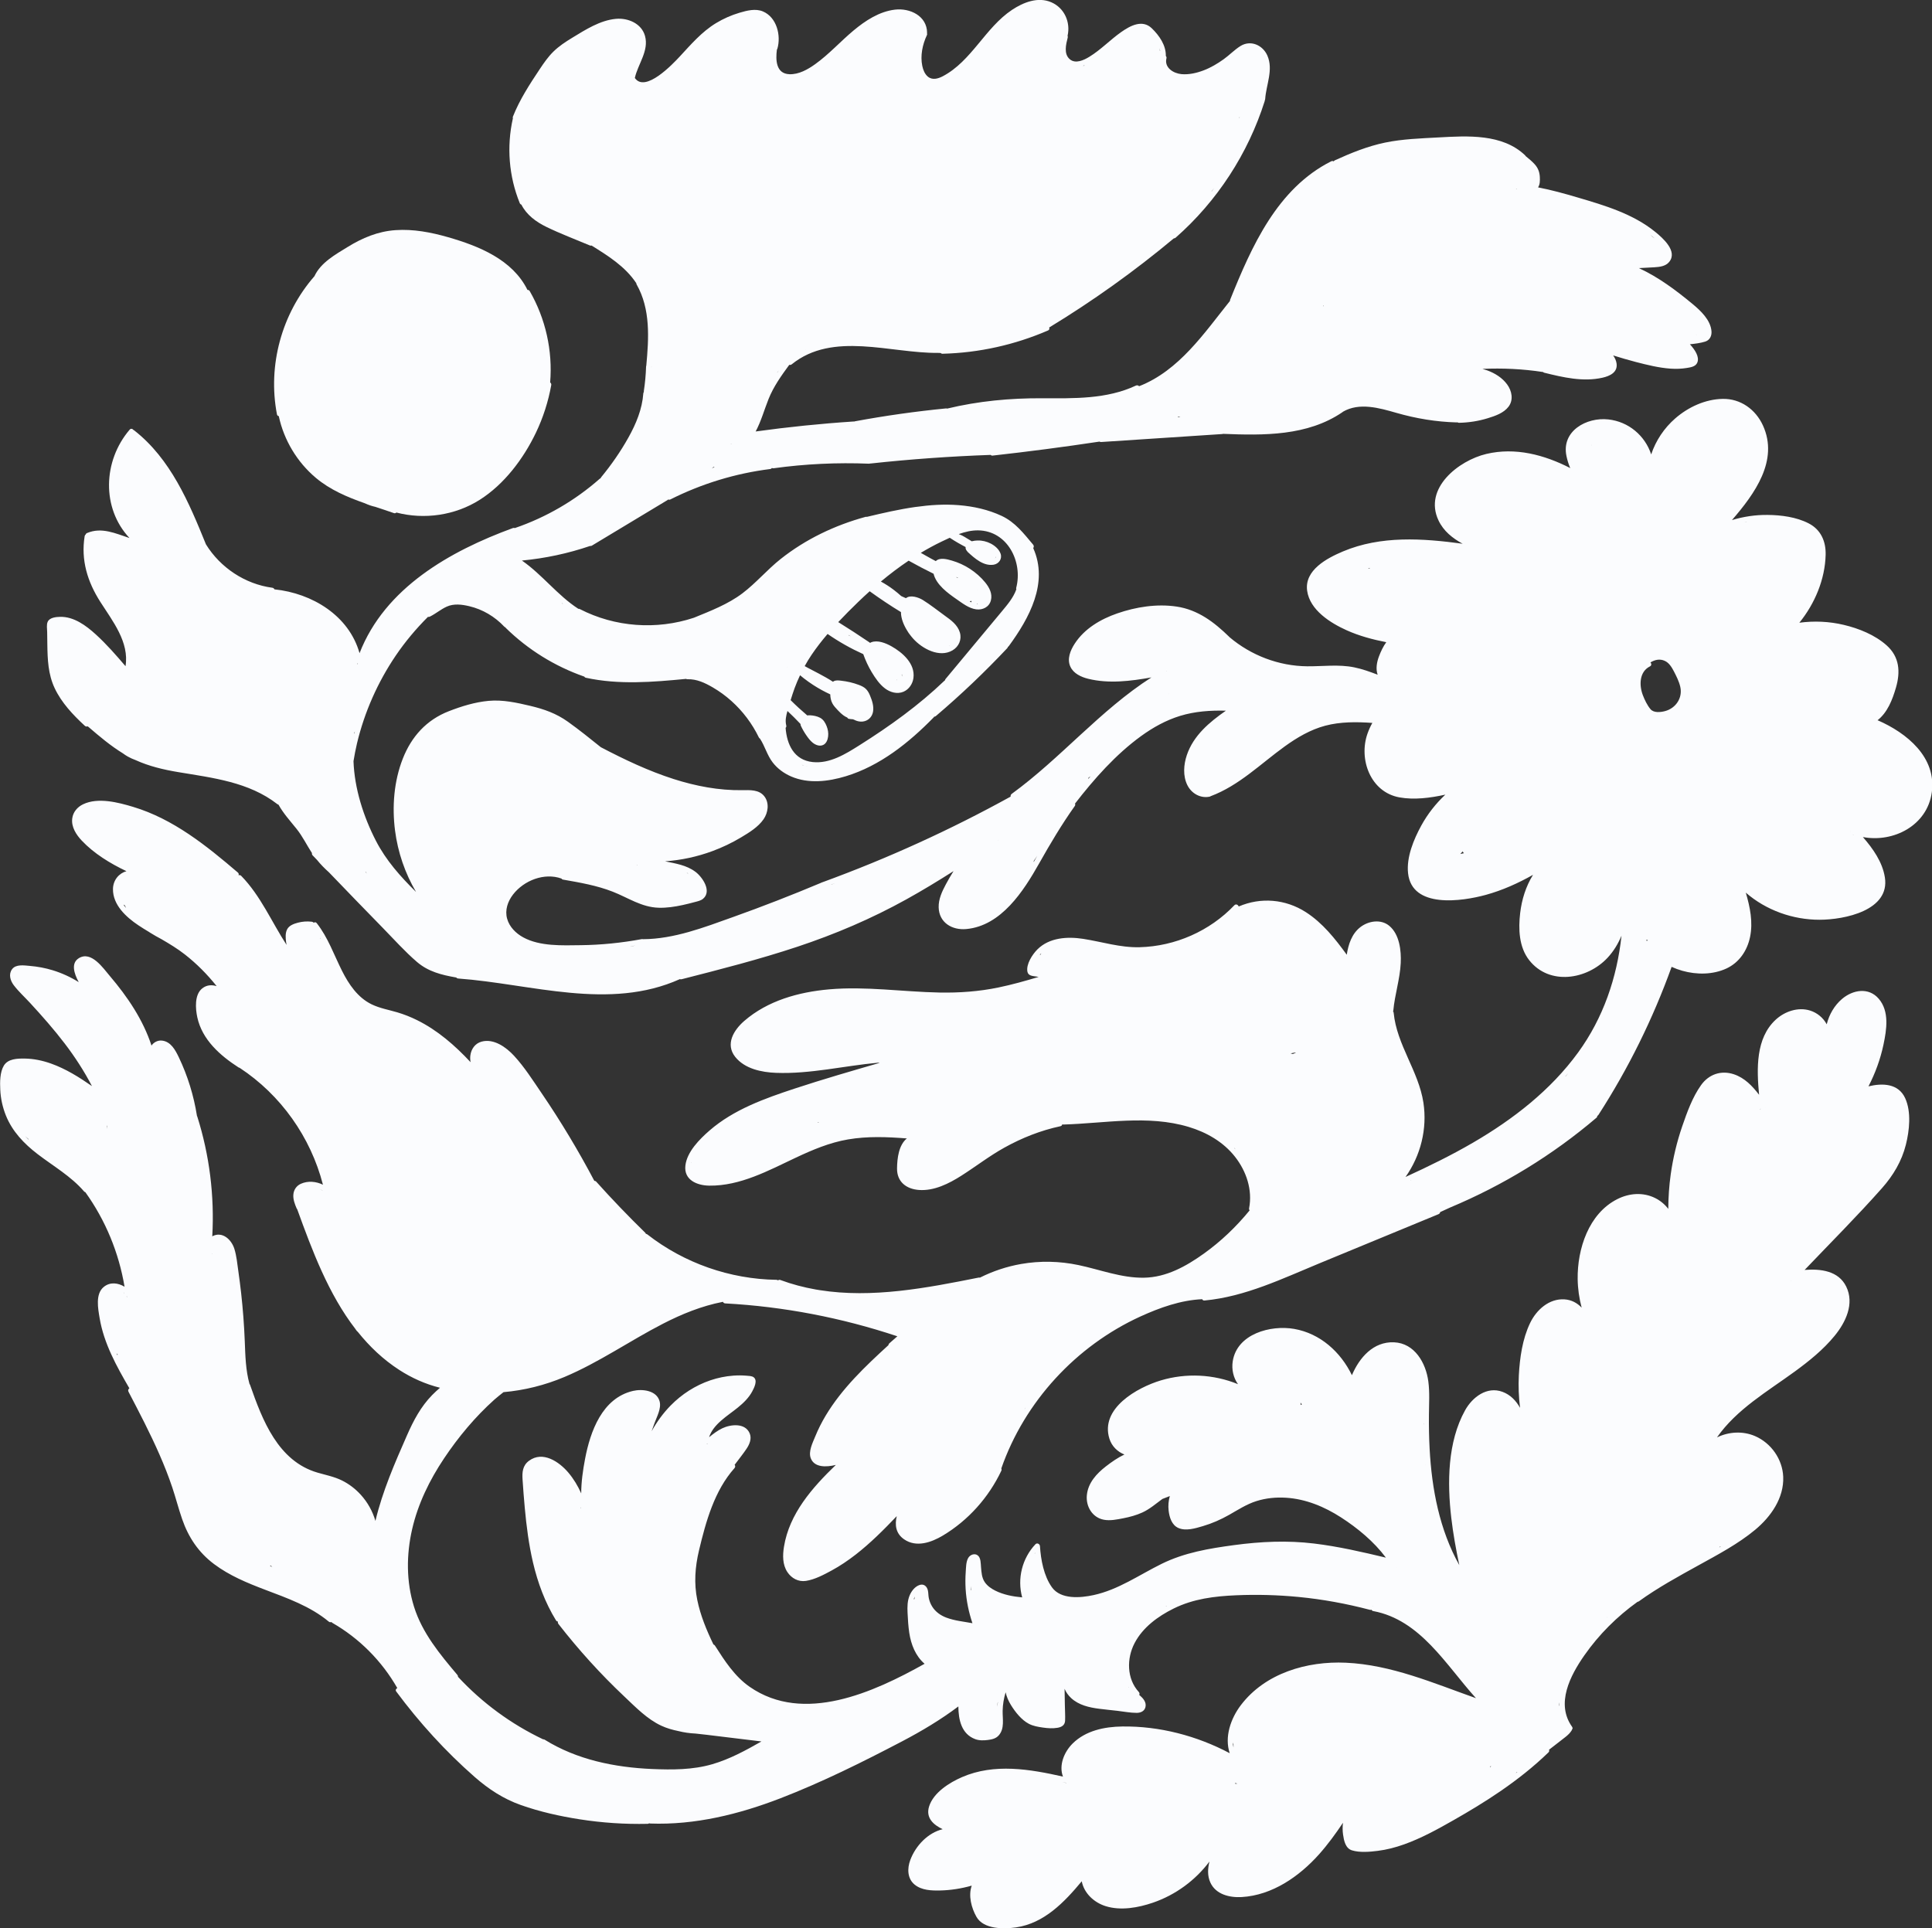 <?xml version="1.0" encoding="UTF-8"?><svg id="uuid-77e86dbc-00a0-458d-8280-bd7c0263e5ec" xmlns="http://www.w3.org/2000/svg" viewBox="0 0 815.78 814.26"><rect x="0" y="0" width="815.78" height="814.26" fill="#333333" stroke="none"/><g id="uuid-abe8a81d-cbf4-475e-b9d5-4c1cedf122a3"><path d="M116.93,174.94c.1.5.43.74.81.79,0,.04,0,.08,0,.12,2.18,10.04,7.71,19.26,15.57,25.89,6.01,5.07,13.25,8.15,20.66,10.75.81.36,1.63.7,2.47.98.67.22,1.35.4,2.04.56,2.63.88,5.26,1.73,7.84,2.64.45.16.8.02,1.04-.24,11.84,3.09,24.8,1.21,35.17-5.35,10.4-6.58,18.5-17.38,23.76-28.36,3.05-6.38,5.22-13.13,6.47-20.09.09-.5-.13-.89-.46-1.14,1.11-13.4-1.92-26.9-8.62-38.55-.23-.41-.6-.54-.96-.52-6.33-12.82-20.55-18.53-33.52-22.26-7.17-2.06-14.7-3.5-22.18-2.98-7.44.51-14,3.27-20.29,7.15-5.17,3.18-11.32,6.59-13.96,12.3-13.82,15.8-19.8,37.67-15.83,58.32Z" fill="#fbfcfe"/><path d="M792.7,304.22c4.29-3.33,6.36-8.72,7.85-13.83,1.96-6.71,1.51-13.02-3.94-17.88-4.96-4.42-11.73-7.14-18.12-8.65-6.15-1.46-12.48-1.73-18.72-.9,6.54-8.06,10.84-18.3,11.1-28.69.14-5.65-1.99-10.59-7.16-13.26-5.21-2.69-11.62-3.52-17.41-3.57-5.1-.05-10.13.71-14.98,2.17,9.6-11.09,19.82-25.17,13.08-39.94-3.1-6.78-9.45-11.38-17.02-11.23-7.36.14-14.51,3.46-20,8.23-4.67,4.06-8.22,9.36-10.17,15.21-2.61-7.9-9.5-13.82-18.1-14.77-9.25-1.02-19.88,4.92-17.68,15.44.34,1.65.86,3.43,1.6,5.11-10.94-5.61-23.18-8.88-35.44-5.97-11.69,2.78-26.6,14.48-20.19,28.06,2.14,4.53,5.94,7.54,10.2,9.86-16.94-2.3-34.49-3.51-50.55,3.25-6.7,2.83-16.33,7.87-15.11,16.6,1.14,8.17,9.84,13.62,16.7,16.7,5.35,2.4,10.99,3.9,16.71,5.02-1.31,1.8-2.28,3.89-3.05,5.91-.95,2.47-1.47,5.35-.59,7.82-3.25-1.24-6.51-2.42-9.91-3.11-6.56-1.34-13.19-.38-19.81-.44-12.03-.11-23.74-4.59-32.89-12.35-.03-.03-.03-.07-.07-.1-6.36-6.2-13.19-11.42-22.2-12.77-8.34-1.25-17.17.14-25.09,2.89-7.04,2.44-13.86,6.44-17.98,12.83-1.81,2.8-3.3,6.42-1.79,9.67,1.35,2.92,4.58,4.38,7.54,5.11,8.71,2.14,17.86.99,26.67-.58-21.63,13.86-38.24,34.09-58.98,49.17-.42.3-.53.75-.46,1.16-25.39,14.01-51.83,26.05-79.06,36.01,0,0-.02,0-.03,0-.04.02-.08.03-.12.05-.28.1-.55.21-.83.31-.07.02-.11.07-.17.1-12.21,5.13-24.55,9.94-37.02,14.39-12.23,4.37-24.83,9.27-37.98,9.35,0,0-.01,0-.02,0-.16-.04-.34-.06-.53-.03-8.5,1.58-17.11,2.46-25.75,2.56-7.8.1-17.26.55-24.31-3.31-3.09-1.69-5.84-4.42-6.79-7.89-1-3.62.27-7.29,2.5-10.19,4.6-5.96,13.19-9.33,20.44-6.75.12.22.34.39.68.45,7.09,1.24,14.27,2.47,21,5.11,6.5,2.55,12.12,6.54,19.33,6.77,3.41.11,6.82-.41,10.14-1.13,1.77-.38,3.52-.83,5.27-1.3,1.16-.31,2.46-.57,3.4-1.37,3.82-3.23-.35-9.23-3.25-11.38-3.79-2.83-8.34-3.49-12.81-4.42,6.82-.49,13.55-1.93,19.98-4.31,4.19-1.55,8.24-3.48,12.07-5.77,3.42-2.05,7.23-4.35,9.54-7.69,1.9-2.75,2.51-6.75.4-9.58-2.24-3.02-6.17-2.73-9.51-2.69-9.8.13-19.49-1.72-28.8-4.69-10.7-3.42-20.87-8.26-30.81-13.46-4.55-3.67-9.13-7.34-13.89-10.75-4.9-3.5-10.04-5.32-15.86-6.7-5.79-1.37-11.65-2.67-17.64-2.12-5.76.53-11.42,2.28-16.79,4.37-9.43,3.67-15.77,10.7-19.44,20.05-3.74,9.53-4.57,20.25-3.27,30.35,1.18,9.16,4.21,18,8.87,25.93-6.55-6.47-12.67-13.31-16.94-21.6-5.26-10.22-9.06-22.06-9.47-33.63.41-2.51.88-5.01,1.47-7.49,3.16-13.24,8.75-25.85,16.38-37.11,3.99-5.88,8.57-11.33,13.59-16.34.23.06.49.05.76-.08,2.5-1.22,4.63-3.09,7.17-4.24,3-1.36,6.41-.92,9.52-.18,5.68,1.35,10.79,4.39,14.78,8.64.15.16.31.24.47.29.05.09.09.18.18.26,9.35,9.16,20.62,16.15,32.98,20.49.05.02.09,0,.14.02.12.24.35.44.7.52,13.95,3.03,28.21,1.83,42.29.47.16.09.34.16.58.15,3.91-.14,7.46,1.56,10.76,3.49,2.79,1.63,5.41,3.54,7.81,5.7,4.84,4.34,8.76,9.57,11.6,15.42.11.23.27.36.45.45,0,0,0,.02.01.03,2.09,3.19,3.01,7,5.36,10.04,2.03,2.64,4.78,4.62,7.82,5.94,7.31,3.16,15.65,2.14,23.06-.11,14.51-4.41,26.67-14.18,37.12-24.87.09-.09.13-.19.18-.28.24,0,.49-.07.71-.26,10.58-8.99,20.65-18.57,30.16-28.68.16-.17.23-.35.27-.54.14-.08.28-.19.39-.34,8.61-11.75,16.86-26.74,10.3-41.37.28-.4.37-.96-.03-1.44-3.99-4.74-7.59-9.5-13.34-12.18-5.67-2.64-11.86-4.01-18.08-4.51-6.09-.49-12.15-.09-18.17.76-.02,0-.05,0-.07,0-6.91.98-13.77,2.56-20.54,4.18-.17-.04-.35-.05-.55,0-12.99,3.55-25.33,9.43-35.9,17.82-5.66,4.49-10.35,10.11-16.11,14.47-6.06,4.59-13.48,7.44-20.46,10.3,0,0-.01,0-.02.01-15.8,5.24-33.33,3.99-48.17-3.65-.22-.11-.42-.13-.62-.11-8.83-5.71-15.23-14.42-23.84-20.39,9.8-.93,19.45-2.98,28.78-6.16.23.05.48.03.75-.13,10.67-6.43,21.33-12.85,32-19.28.1-.06.15-.13.22-.21.28.12.61.14.95-.03,13.19-6.63,27.45-10.99,42.1-12.83.34-.04.6-.21.78-.44.2.09.41.15.67.12,13.34-1.85,26.83-2.48,40.28-1.94.2,0,.36-.03.51-.1.07,0,.13.03.21.02,16.85-1.83,33.75-3.03,50.69-3.63.18.21.45.33.82.29,15.08-1.68,30.13-3.65,45.13-5.91.17.11.37.19.63.18,17.08-1.12,34.15-2.25,51.23-3.37.11,0,.19-.05.28-.08,17.21.69,35.64.95,50.45-9.16.07-.05.1-.11.16-.16,6.95-4.05,15.33-1.63,22.64.47,8.32,2.39,16.78,3.79,25.44,4.02.12,0,.21-.03.31-.05.17.12.37.21.64.21,4.12-.08,8.22-.71,12.16-1.93,3.11-.96,6.72-2.17,8.77-4.88,2.17-2.87,1.41-6.66-.59-9.39-2.08-2.84-5.17-4.75-8.44-5.94-.66-.24-1.32-.44-1.99-.62,8.47-.39,16.97.02,25.38,1.29.06,0,.11,0,.17,0,.13.14.29.26.53.32,7.98,1.97,16.4,3.96,24.61,2.11,3.08-.7,6.46-2.23,5.95-5.98-.17-1.25-.71-2.39-1.45-3.43,3.17.99,6.36,1.93,9.58,2.77,4.8,1.24,9.67,2.46,14.63,2.81,2.32.16,4.65.09,6.95-.29,1.61-.27,3.68-.56,4.38-2.28,1-2.45-1.06-5.46-3.13-7.72,2.18-.23,4.42-.49,6.44-1.12,1.98-.62,2.83-2.42,2.67-4.4-.38-4.7-4.53-8.62-7.92-11.43-6.98-5.79-14.45-11.39-22.74-15.21,2.18-.1,4.37-.21,6.55-.35,2.21-.14,4.71-.4,6.22-2.22,3.76-4.53-2.68-10.14-5.84-12.71-9.43-7.66-21.34-11.18-32.8-14.55-5.52-1.63-11.06-3.17-16.7-4.26.83-1.23.82-2.84.75-4.36-.1-2.12-.77-3.86-2.2-5.43-1.13-1.24-2.44-2.33-3.76-3.39-.06-.11-.12-.23-.23-.33-9.6-9.2-24.33-8.26-36.6-7.58-7.49.41-15.13.65-22.5,2.17-7.4,1.53-14.43,4.38-21.28,7.51-.23.11-.36.26-.46.43-.3-.17-.67-.23-1.06-.03-22.82,11.5-33.59,35.94-42.65,58.41-.08.19-.09.36-.07.52-10.94,13.66-21.47,29.42-38.39,36.05-.32-.34-.82-.52-1.35-.27-12.38,5.81-26.28,5.4-39.64,5.35-13.54-.06-26.9,1.19-40.08,4.37-.14-.06-.31-.09-.5-.07-12.91,1.27-25.75,3.08-38.5,5.45-.09.02-.14.06-.21.09-.07,0-.12-.03-.2-.03-13.86.9-27.67,2.32-41.43,4.22,2.32-4.34,3.61-9.12,5.44-13.69,2.11-5.28,5.41-9.89,8.75-14.45.33.09.7.05,1.03-.21,17.42-14.07,41.66-4.63,61.79-4.83.37,0,.73.04,1.1.04.18.2.45.33.8.32,15.36-.39,30.44-3.74,44.54-9.83.6-.26.68-.79.48-1.25,18.45-11.22,36.05-23.8,52.64-37.64.25,0,.51-.07.75-.28,17.53-15.4,30.6-35.48,37.63-57.72.04-.12.03-.23.04-.33.08-.14.13-.3.15-.49.41-6.07,3.54-12.38.93-18.36-1.95-4.46-7.08-6.72-11.37-4.04-2.54,1.59-4.67,3.85-7.11,5.59-2.61,1.86-5.4,3.53-8.4,4.67-2.93,1.12-6.2,1.88-9.35,1.61-3.41-.3-7.37-2.71-6.39-6.68.1-.42-.03-.75-.26-.99.1-4.52-2.77-8.65-5.95-11.71-3.97-3.82-9.05-1.09-12.84,1.57-4.67,3.27-8.62,7.5-13.5,10.48-2.3,1.41-5.85,3.11-8.27,1.03-2.64-2.26-1.59-6.3-.86-9.17.07-.28.02-.52-.07-.73,0,0,0-.01.01-.02,1.29-5.73-1.33-11.68-6.81-14.1-5.63-2.48-11.85-.02-16.66,3.18-11.32,7.54-17.07,21.63-29.21,28.02-1.98,1.04-4.4,1.75-6.3.19-1.34-1.11-2.02-2.86-2.37-4.52-.91-4.32.08-9.06,1.93-12.99.15-.31.14-.61.05-.87,0-.06.04-.11.04-.18-.07-7.12-7.25-10.49-13.54-9.75-6.63.78-12.5,4.63-17.51,8.81-5.51,4.6-10.34,10.02-16.19,14.21-3.13,2.24-6.91,4.4-10.9,4.25-5.68-.21-5.84-6.01-5.28-10.37.09-.11.16-.24.21-.4,1.62-5.6-.27-13.25-6.09-15.73-3.14-1.34-6.8-.37-9.92.55-3.45,1.02-6.79,2.5-9.87,4.36-6.08,3.69-10.61,9.02-15.39,14.17-2.96,3.18-14.53,15.38-18.92,9.01,1.29-5.87,6.02-11.44,4.3-17.73-1.45-5.29-7.19-7.7-12.27-7.24-6.71.61-12.86,4.58-18.48,8-2.82,1.71-5.62,3.55-7.98,5.88-2.19,2.16-3.96,4.71-5.66,7.26-4.29,6.44-8.53,12.93-11.39,20.15-.11.29-.09.53,0,.74,0,.02-.02.04-.03.06-2.67,11.91-1.68,24.42,2.92,35.73.14.35.41.56.7.66,2.15,4.28,6.18,7.25,10.48,9.35,5.99,2.92,12.3,5.28,18.44,7.87.26.11.48.09.68.02,6.95,4.31,14.17,8.83,18.8,15.76.03.05.07.07.1.1,0,.18.02.37.14.57,5.93,10.45,5.16,22.69,4.09,34.25-.05.12-.09.24-.09.38-.11,3.47-.42,6.94-.95,10.37-.02.14-.02.29,0,.42-.11.16-.2.34-.22.58-.47,6.65-3.05,12.85-6.27,18.62-3.32,5.95-7.23,11.57-11.56,16.83-.1.13-.17.26-.21.39-.12.05-.24.11-.35.21-10.46,9.23-22.67,16.31-35.87,20.84-.21-.1-.46-.14-.76-.03-26.61,9.74-54.07,25.26-64.8,52.85-4.5-15.92-20.03-25.3-35.93-26.95-.16-.34-.46-.62-.91-.68-11.51-1.54-21.95-8.49-28.02-18.33-7.16-17.65-14.89-36.09-30.33-48.15-.08-.07-.17-.09-.26-.13-.37-.52-1.09-.76-1.62-.14-11.27,13.18-11.94,33.09-.07,45.76-5.91-1.94-11.77-4.73-17.94-2.1-.33.14-.5.37-.56.62-.21.13-.37.34-.43.67-1.64,10.13,1.19,19.28,6.63,27.79,5.17,8.09,12.28,17,10.62,27.14-3.97-4.65-8-9.27-12.53-13.4-4.09-3.73-9.25-7.57-15.07-7.44-1.72.04-4.44.28-5.26,2.08-.57,1.25-.24,3.01-.22,4.34.02,1.74.05,3.49.07,5.23.09,6.36.33,12.56,3.07,18.41,2.92,6.23,7.77,11.34,12.77,15.96.38.35.82.36,1.18.21.13.1.26.19.39.29,4.61,3.97,9.3,7.93,14.49,11.12.67.49,1.36.96,2.08,1.36,1.05.59,2.14,1.07,3.25,1.48,5.73,2.62,11.88,4.06,18.12,5.1,14.5,2.42,29.76,4.16,41.76,13.5.16.12.32.19.49.22,2.08,3.75,4.96,6.89,7.63,10.22,2.55,3.19,4.3,6.85,6.51,10.24-.07.32,0,.66.28.96.6.63,1.21,1.25,1.81,1.88,1.54,1.9,3.24,3.64,5.06,5.26,7.57,7.86,15.14,15.72,22.78,23.51,4.71,4.81,9.28,9.95,14.39,14.34,4.76,4.1,10.38,5.5,16.44,6.56.05,0,.09,0,.14,0,.18.24.45.42.83.45,30.91,2.27,63.76,13.69,93.63.26.2.08.42.12.68.06,16.41-4.19,32.84-8.39,48.92-13.73,15.91-5.29,31.3-11.84,45.97-19.98,6.79-3.76,13.42-7.79,19.97-11.96-1.14,1.83-2.24,3.69-3.25,5.6-1.59,2.98-3.11,6.21-3.03,9.67.15,6.48,5.64,9.75,11.66,9.2,14.8-1.36,24.2-16.08,30.77-27.72,4.68-8.31,9.52-16.46,15.05-24.24.26-.36.23-.71.08-1,8.08-10.43,17.17-20.72,27.87-28.5,5.04-3.66,10.55-6.73,16.53-8.56,6.27-1.92,12.81-2.36,19.32-2.19-6.95,4.84-13.69,10.47-16.49,18.74-1.36,4.03-1.72,8.8.22,12.7,1.74,3.5,5.49,5.67,9.38,4.87.18-.04.33-.11.45-.2,0,0,0,0,0,0,12.01-4.49,21.09-13.68,31.32-21.05,5.21-3.75,10.82-7.06,17.07-8.72,6.48-1.71,13.22-1.64,19.89-1.18-.79,1.41-1.47,2.89-2.02,4.44-3.88,10.88,1.22,24.81,13.48,27.01,6.2,1.12,13.01.24,19.37-1.16-4.05,3.79-7.5,8.19-10.17,13.07-3.19,5.83-6.3,13.3-5.58,20.09,1.61,15.12,22.9,11.89,32.83,9.17,6.99-1.92,13.63-4.91,19.94-8.47-3.02,4.87-4.75,10.38-5.43,16.13-.79,6.7-.54,14.39,3.82,19.92,8.54,10.84,24.45,8.2,33.04-.98,2.58-2.76,4.5-5.95,5.93-9.37-1.91,17.76-7.71,34.76-18.34,49.35-11.57,15.9-27.39,28.17-44.27,38-9.24,5.39-18.87,10.09-28.59,14.54,6.4-9.02,9.23-20.34,7.56-31.35-2.02-13.35-11.27-24.45-12.56-37.97-.02-.25-.13-.44-.26-.6.05-.11.1-.23.11-.37.62-6.74,2.8-13.26,3.13-20.04.26-5.24-.52-12.16-4.87-15.75-3.54-2.91-8.77-2.06-12.19.59-3.6,2.79-5.06,7.27-5.73,11.65-4.9-6.76-10.21-13.45-17.28-17.99-8.56-5.5-19-6.41-28.35-2.38-.23-.72-1.16-1.23-1.84-.52-10.36,10.89-24.98,17.33-40.01,17.71-8.24.21-15.77-2.28-23.81-3.53-6.64-1.03-14.28-.58-19.32,4.44-2.1,2.09-4.85,6.27-4.23,9.43.35,1.77,2.22,1.81,3.66,2.03.36.06.72.11,1.08.17-5.6,1.69-11.23,3.27-16.96,4.46-8.22,1.7-16.52,2.3-24.9,2.14-15.56-.3-31.11-2.72-46.67-1.34-12.82,1.14-25.87,4.75-35.77,13.33-4.45,3.86-8.1,9.81-3.81,15.19,4.02,5.04,11.11,6.5,17.22,6.73,14.44.55,28.66-2.95,43.02-4.28.26.02.52.03.78.05-12.02,3.49-24.06,6.96-35.94,10.88-12.61,4.16-25.74,8.85-35.92,17.69-4.2,3.65-9.55,9-10.21,14.83-.69,6.08,4.93,8.39,10.06,8.46,13.11.18,25.08-6.4,36.59-11.82,7.05-3.32,14.26-6.36,21.99-7.69,8.21-1.41,16.59-1.08,24.87-.42-3.42,2.79-4.08,8.31-4.14,12.63-.08,5.64,3.87,8.74,9.28,9.13,6.38.46,12.66-2.7,17.88-6.03,6.1-3.88,11.78-8.3,18.11-11.82,7.44-4.14,15.37-7.29,23.71-9.07.48-.1.72-.43.78-.79.13.05.27.08.44.08,17.57-.51,35.68-4.17,52.9.99,7.59,2.27,14.69,6.34,19.63,12.64,4.79,6.11,7.42,13.97,5.93,21.71-.07.37.03.68.21.92-5.63,6.89-12.1,13.08-19.34,18.26-7.49,5.36-15.87,10.02-25.3,10.16-9.47.15-18.48-3.42-27.63-5.34-8-1.68-16.19-1.86-24.24-.45-6.05,1.06-11.9,3.02-17.37,5.76-.16-.05-.34-.06-.54-.02-21.92,4.39-44.92,8.82-67.11,5.3-.57-.09-1.14-.18-1.7-.28-5.02-.89-10-2.19-14.91-4.01-.41-.15-.74-.05-.97.17-.17-.13-.37-.23-.65-.24-19.69-.29-39.02-7.05-54.55-19.18-.2-.15-.41-.21-.61-.23-.05-.17-.13-.33-.28-.48-7.13-6.95-14.02-14.13-20.67-21.54-.25-.28-.54-.37-.81-.35-6.74-12.76-14.17-25.15-22.3-37.08-3.63-5.33-7.2-10.96-11.58-15.72-3.3-3.59-8.54-7.42-13.74-6-2.72.74-4.36,3.09-4.73,5.79-.14.99-.08,1.95.09,2.89-6.6-7.07-13.95-13.49-22.64-17.78-2.67-1.32-5.45-2.42-8.3-3.27-3.62-1.07-7.42-1.72-10.84-3.38-5.89-2.86-9.66-8.48-12.52-14.17-3.42-6.81-5.89-14.04-10.65-20.1-.38-.49-.88-.46-1.27-.19-.21-.24-.51-.39-.86-.43-1.94-.23-3.93-.09-5.82.41-1.72.46-3.75,1.16-4.59,2.87-.79,1.59-.62,3.49-.43,5.19.05.44.15.88.22,1.32-6.35-9.76-10.92-20.71-19.15-29.15-.36-.37-.78-.39-1.14-.25.17-.36.14-.8-.27-1.15-13.26-11.33-27.27-22.64-44.25-27.74-6.29-1.89-14.81-4.11-21.11-1.09-2.41,1.15-4.24,3.29-4.58,5.99-.46,3.58,1.67,6.86,4.03,9.36,5.13,5.44,11.98,9.64,18.86,12.9-3.14.88-5.63,3.74-5.69,7.5-.11,6.74,5.58,11.91,10.71,15.34,1.47.98,2.96,1.9,4.47,2.8.17.11.33.23.5.33,1.57,1,3.2,1.89,4.84,2.77,3.37,1.96,6.71,3.98,9.82,6.41,5,3.91,9.48,8.43,13.44,13.39-2.06-.61-4.19-.55-6.08.95-3.34,2.64-2.89,8.54-2.09,12.23,2.05,9.45,9.61,16.1,17.38,21.13.16.1.32.16.47.17.01.01.02.02.03.03,17.38,11.42,30,29.25,35.17,49.35-2.9-1.41-6.36-1.73-9.33-.39-1.9.86-3.03,2.59-3.17,4.65-.13,2.02.64,3.99,1.42,5.81.05.12.14.2.23.28,0,.03,0,.05.01.08,6.32,17.43,13.19,35.79,24.58,50.53.06.09.11.18.17.27.22.35.51.66.84.95,4.92,6.13,10.64,11.62,17.52,16.06,5.28,3.41,11.07,5.99,17.16,7.5-1.14.99-2.25,2-3.31,3.08-4.77,4.87-7.87,10.73-10.59,16.91-5.18,11.78-10.39,23.69-13.37,36.24-1.19-4.08-3.29-7.86-6.18-11.04-2.23-2.46-4.94-4.54-7.91-6.02-3.27-1.62-6.83-2.31-10.32-3.32-16.7-4.84-23.32-22.16-28.51-37.03-.06-.17-.14-.31-.25-.42-1.64-5.88-1.76-11.99-2-18.08-.27-6.78-.78-13.54-1.53-20.28-.35-3.11-.75-6.22-1.19-9.31-.45-3.11-.73-6.41-1.68-9.42-1.23-3.91-5.12-7.54-9.32-5.26.96-17.11-1.17-34.27-6.34-50.61-.03-.09-.08-.15-.12-.22-1.35-8.58-3.92-16.92-7.66-24.75-1.46-3.05-3.37-6.68-7.15-7.07-1.75-.18-3.49.73-4.39,2.11-3.58-10.94-10.15-20.64-17.59-29.38-2.82-3.31-7.86-10.79-13.12-7.51-3.34,2.08-2.04,6.4-.02,10.1-3.39-2.12-7.05-3.8-10.9-4.99-3.17-.98-6.46-1.59-9.77-1.87-2.35-.19-5.82-.8-7.46,1.38-1.59,2.12-.77,4.82.68,6.75,2.03,2.68,4.61,5.02,6.89,7.49,5.11,5.54,10.1,11.2,14.67,17.19,4.32,5.66,8.19,11.64,11.48,17.95-5.43-3.78-11.07-7.31-17.32-9.53-3.57-1.27-7.34-2.06-11.15-2.1-3.01-.03-6.97.06-8.73,2.97-1.7,2.81-1.67,7.01-1.52,10.18.17,3.72.98,7.42,2.37,10.88,2.73,6.77,7.65,11.9,13.36,16.29,6.68,5.12,14.1,9.34,19.65,15.78.16.19.35.28.54.32,8.52,11.88,14.15,25.53,16.56,39.93-2.7-1.62-6.02-2.12-8.72.04-3.72,2.96-2.47,9.24-1.79,13.28,1.79,10.67,7.17,20.31,12.54,29.57-.42.3-.68.86-.37,1.45,4.56,8.73,9.13,17.48,13.08,26.51,1.99,4.54,3.82,9.16,5.4,13.86,1.49,4.44,2.64,9,4.18,13.43,2.66,7.7,6.92,14.06,13.46,18.97,6.46,4.86,14.01,7.98,21.52,10.83,9.39,3.57,19.09,6.96,26.92,13.47.37.31.79.32,1.15.18.09.13.21.26.38.36,11.42,6.56,20.89,16.11,27.42,27.53-.55.26-.9.85-.44,1.47,9.73,13.1,20.77,25.25,33.05,36.02,5.9,5.17,12.16,9.29,19.58,11.91,7.99,2.83,16.39,4.7,24.76,6.01,9.51,1.49,19.13,2.13,28.75,1.92.26,0,.46-.1.63-.23.12.05.26.09.42.1,18.94.7,37.57-3.91,55.13-10.7,17.53-6.78,34.58-15.26,51.22-23.98,8.29-4.34,16.32-9.14,23.8-14.76.04,5.62,1.31,11.66,7.13,13.81,1.73.64,3.59.57,5.39.34,1.7-.22,3.35-.59,4.53-1.93,2.55-2.88,1.58-6.92,1.65-10.4.05-2.65.51-5.27,1.26-7.8.41,1.87,1.19,3.68,2.22,5.35,1.83,2.97,4.44,6.31,7.59,7.96,1.83.96,3.92,1.3,5.95,1.59,2.06.3,4.11.44,6.17.09,1.76-.3,3.1-1.12,3.18-3.03.09-2.15-.07-4.34-.1-6.49-.04-2.31-.08-4.62-.12-6.93.62,1.47,1.57,2.79,2.74,3.88,3.26,3.03,7.66,4.01,11.95,4.55,2.51.32,5.03.57,7.55.85,2.68.3,5.5.88,8.19.87,1.62,0,3.26-.66,3.7-2.37.54-2.09-.95-3.78-2.4-5.04-.07-.06-.14-.08-.22-.13.2-.38.2-.86-.17-1.27-5.14-5.59-5.18-14.17-1.77-20.67,3.49-6.66,9.86-11.3,16.47-14.57,8.36-4.14,17.3-5.22,26.51-5.61,8.74-.37,17.51-.13,26.21.71,10.18.98,20.26,2.83,30.16,5.44.26.07.48.03.67-.05.11.27.33.49.73.57,19.97,3.73,30.67,22.74,43.39,36.79-17.91-6.34-35.73-14.11-54.97-14.98-16.4-.74-34.07,4.4-44.34,17.96-4.26,5.63-6.97,13.44-4.67,20.25-13.88-7.35-29.66-11.5-45.39-11.28-7.5.1-15.43,1.73-20.94,7.19-3.62,3.59-5.89,9.21-4.08,13.97-14.01-3.15-28.95-5.7-42.58.2-5.33,2.3-12.09,6.53-13.95,12.4-1.52,4.83,1.87,7.8,5.74,9.61-6.3,1.52-11.43,7.02-13.67,12.98-1.34,3.56-1.32,7.87,1.86,10.45,2.94,2.38,7.05,2.53,10.66,2.45,4.54-.09,9.05-.81,13.42-2.05-1.53,4.19-.13,9.46,2,13.2,3.01,5.28,11.54,5.19,16.74,4.43,11.83-1.73,20.37-10.63,27.71-19.47.96,5.04,5.17,8.97,10.09,10.51,6.42,2.01,13.78.65,20-1.48,9.49-3.26,17.85-9.39,23.84-17.37-.76,2.96-.91,6.01.35,8.83,2.28,5.07,8.13,6.47,13.23,6.18,12.92-.75,24.3-8.67,32.68-18.04,3.72-4.17,7-8.69,10.11-13.33-.2,1.64-.21,3.3.03,4.96.36,2.51.99,5.83,3.75,6.68,3.31,1.02,7.46.65,10.84.23,3.82-.47,7.55-1.45,11.17-2.74,7.26-2.59,14.04-6.33,20.73-10.13,6.8-3.87,13.52-7.91,19.97-12.34,7.17-4.92,14.02-10.32,20.27-16.37.36-.35.39-.77.25-1.13,1.24-.96,2.47-1.92,3.71-2.88,1.09-.85,2.19-1.69,3.28-2.55.99-.79,1.91-1.65,2.58-2.75.06-.1.08-.19.1-.29.29-.31.39-.76.06-1.22-6.98-9.79-.76-21.67,5.2-30.19,6.12-8.75,13.78-16.38,22.46-22.6.18,0,.36-.05.54-.19,7.97-5.75,16.59-10.46,25.17-15.2,8.2-4.53,16.71-9.01,23.95-15.02,6.61-5.5,12.19-13.4,11.83-22.37-.3-7.41-5.11-14.26-11.91-17.19-5.19-2.23-11.1-1.84-16.06.56,8.33-11.91,21.3-19.39,32.86-27.82,6.06-4.42,11.98-9.19,16.76-15.01,4.7-5.71,8.52-13.58,4.95-20.87-3.27-6.67-10.8-7.55-17.56-7.02,10.93-11.45,22.18-22.7,32.68-34.55,4.72-5.33,8.33-11.37,10.07-18.32,1.5-5.97,2.36-13.84-.28-19.63-2.87-6.3-9.63-6.45-15.51-5.02,2.88-5.57,5.05-11.5,6.34-17.64,1.33-6.3,2.57-14.04-2.02-19.37-4.26-4.95-10.95-3.77-15.5.11-3.24,2.76-5.41,6.58-6.45,10.69-1.46-2.72-4-4.86-7.02-5.8-5.08-1.59-10.73.36-14.53,3.87-8.47,7.83-8.04,20.7-7.01,31.7-2.85-3.73-6.13-7.18-10.7-8.68-5.38-1.76-10.53.03-13.79,4.59-3.64,5.09-5.95,11.55-7.97,17.42-2.26,6.59-3.88,13.39-4.85,20.28-.68,4.84-1,9.7-1.03,14.57-1.45-1.89-3.33-3.47-5.51-4.56-5.14-2.56-10.95-2.11-16.01.44-12.1,6.1-16.92,21.06-16.74,33.78.06,4.08.64,8.12,1.68,12.04-1.86-1.93-4.2-3.29-7.23-3.49-6.56-.42-11.9,4.47-14.56,10.04-3.22,6.73-4.34,14.66-4.73,22.04-.24,4.59-.05,9.18.51,13.72-1.68-2.98-4-5.49-7.42-6.76-6.57-2.44-12.71,2.27-15.78,7.79-7.45,13.41-7.56,30.61-5.84,45.41.78,6.72,2,13.37,3.39,19.99-8.35-14.93-11.62-32.11-12.53-49.12-.26-4.8-.34-9.6-.29-14.41.04-4.69.36-9.41-.26-14.07-1.03-7.77-5.76-16.13-14.48-16.5-8.74-.37-14.65,6.49-17.78,13.89-4.76-9.81-13.38-17.63-24.39-19.55-9.92-1.73-24.16,2.07-25.94,13.72-.52,3.37.27,6.91,2.22,9.62-10.28-4.22-21.9-4.79-32.58-1.59-9.94,2.99-25.72,11.8-21.71,24.62,1,3.18,3.42,5.53,6.34,6.67-2.79,1.32-5.38,3.12-7.84,5.03-3.93,3.05-7.51,6.94-8.02,12.11-.48,4.74,2.26,9.46,7.14,10.4,2.72.52,5.59-.1,8.26-.62,2.77-.54,5.5-1.28,8.06-2.45,3.09-1.42,5.69-3.69,8.43-5.7,1.05-.4,2.1-.8,3.14-1.22-.56,1.99-.75,4.07-.5,6.17.33,2.8,1.31,6.06,4.1,7.3,3.19,1.41,7.19.15,10.33-.77,3.88-1.14,7.59-2.77,11.1-4.76,3.76-2.13,7.38-4.51,11.54-5.82,4.02-1.27,8.26-1.68,12.46-1.42,8.36.51,16.25,3.79,23.23,8.29,7,4.51,13.94,10.24,18.98,17.01-10.02-2.4-20.08-4.72-30.32-5.96-11.34-1.37-22.53-.85-33.82.67-10.59,1.43-20.89,3.15-30.56,7.91-9.46,4.66-18.3,10.95-28.77,13.2-5.51,1.19-13.81,1.92-17.54-3.29-3.43-4.79-4.7-11.64-5.06-17.39-.06-.92-1.21-1.54-1.92-.79-5.62,5.98-7.75,14.54-5.59,22.43-3.91-.35-7.94-1.12-11.41-2.87-1.65-.83-3.24-1.93-4.32-3.46-1.35-1.92-1.45-4.17-1.65-6.42-.14-1.54-.03-3.96-1.41-5-1.32-1-3.19-.25-3.97,1.06-.99,1.66-.94,4.12-1.08,5.98-.17,2.38-.18,4.78-.04,7.17.3,4.93,1.3,9.78,2.88,14.45-3.7-.7-7.49-1.03-11.02-2.36-2.44-.92-4.62-2.46-6-4.7-.68-1.1-1.15-2.29-1.41-3.56-.22-1.08-.15-2.21-.4-3.28-.4-1.67-1.69-2.84-3.46-2.26-1.96.64-3.4,2.49-4.19,4.31-1.02,2.35-1.04,4.95-.92,7.47.14,2.82.3,5.64.72,8.43.75,4.96,2.65,9.8,6.47,13.08-21.5,12.03-51.03,25.55-73.84,9.74-6.36-4.41-10.6-11.02-14.7-17.44-.17-.26-.39-.39-.62-.46-2.9-6.01-5.48-12.22-6.82-18.77-1.45-7.07-.93-13.99.73-20.97,2.9-12.15,6.49-25.21,14.99-34.73.42-.48.34-1.04.04-1.44.04-.04.09-.06.13-.11,1.63-2.19,3.37-4.33,4.89-6.59,1.29-1.92,2.31-4.32,1.32-6.59-1.92-4.44-7.98-3.77-11.52-2.09-2.04.97-3.86,2.35-5.6,3.79,1.8-5.6,7.78-8.99,12.12-12.52,2.38-1.93,4.67-4.13,6.12-6.87.79-1.49,2.37-4.58.6-5.93-.79-.6-2.09-.58-3.03-.67-1.84-.16-3.69-.16-5.54-.03-3.3.24-6.57.91-9.7,1.97-6.35,2.16-12.09,5.85-16.78,10.63-3.19,3.25-5.87,6.94-8.06,10.9.4-1.12.8-2.24,1.2-3.36.99-2.77,3-6.27,2.18-9.3-1.26-4.64-7.31-5.29-11.21-4.39-13.04,3.03-18.06,17.1-20.27,28.74-.91,4.8-1.61,9.68-1.62,14.54-1.41-3.15-3.18-6.12-5.43-8.78-3.9-4.6-10.8-9.3-16.62-4.99-2.72,2.02-2.93,4.86-2.71,8.01.27,3.96.56,7.92.93,11.88.71,7.74,1.7,15.49,3.47,23.06,2.01,8.58,5.09,16.9,9.71,24.43.21.34.51.49.82.51-.08.33-.04.68.21,1.01,8.48,10.9,17.76,21.15,27.8,30.62,4.74,4.47,9.66,9.59,15.65,12.36,2.27,1.05,4.67,1.74,7.13,2.24,2.4.6,4.86.96,7.36,1.07,1.53.17,3.06.33,4.56.51,7.74.94,15.48,1.88,23.22,2.82-6.64,3.79-13.41,7.48-20.78,9.62-8.2,2.39-16.89,2.38-25.36,2.02-15.83-.68-31.8-3.92-45.4-12.39-.23-.14-.44-.17-.65-.15-13.55-6.45-25.74-15.4-35.94-26.4.02-.27-.05-.55-.27-.81-7.37-8.71-14.82-17.69-18.29-28.76-3.32-10.58-3.27-22.01-.8-32.76,2.46-10.74,7.37-20.77,13.47-29.89,6.03-9.03,13.19-17.61,21.29-24.86,1.22-1.09,2.55-2.09,3.82-3.12,8.8-.77,17.47-2.93,25.75-6.42,14.56-6.13,27.55-15.26,41.55-22.46,8.01-4.12,16.36-7.51,25.23-9.24.04,0,.07-.03.11-.04.15.36.47.65.96.68,24.75,1.34,49.2,6.06,72.7,13.89-1.14,1-2.3,1.98-3.42,3-.25.23-.34.48-.34.73-9.79,8.96-19.6,18.26-26.48,29.72-1.7,2.84-3.19,5.79-4.44,8.85-1.07,2.61-2.99,6.38-1.88,9.21,1.52,3.92,6.43,3.82,10.58,2.81-9.96,9.6-19.65,20.59-21.9,34.55-.58,3.58-.64,7.54,1.43,10.68,1.75,2.65,4.66,4.23,7.85,3.74,3.71-.56,7.52-2.59,10.79-4.36,3.59-1.94,6.97-4.24,10.2-6.74,6.27-4.87,11.88-10.5,17.35-16.24-.86,3.64-.48,7.31,3.12,9.79,5.16,3.56,11.5,1.3,16.36-1.6,10.71-6.41,19.33-16.08,24.67-27.34.17-.36.13-.7,0-.99,9.83-28.2,31.57-51.75,58.71-64.16,8.13-3.71,17.09-6.93,26.11-7.31.15.34.46.59.97.55,17.13-1.57,33-9.29,48.7-15.77,16.71-6.9,33.42-13.79,50.13-20.69.42-.17.63-.51.7-.88,1.37-.62,2.75-1.24,4.11-1.89,22.43-9.39,43.32-22.15,61.85-37.93.28-.24.38-.52.36-.8.18-.08.35-.2.49-.41,12.65-19.59,23.01-40.58,30.91-62.52,1.45.66,2.96,1.22,4.53,1.66,6.02,1.7,12.87,1.69,18.62-.97,5.39-2.5,8.77-7.54,9.96-13.26,1.32-6.33,0-12.66-1.79-18.77,8.57,7.44,19.84,11.47,31.21,11.45,10.42-.02,29.77-3.9,27.51-17.93-1.03-6.44-4.98-12.05-9.27-16.99,12.95,2.43,27.15-4.89,29.09-18.85,2.06-14.85-10.55-25.12-22.85-30.47ZM338.85,323.08c-.13-.06-.26-.12-.39-.18-.02,0-.03-.02-.05-.02.4.17.79.31,1.19.44-.21-.07-.42-.1-.63-.18-.04-.01-.09-.04-.13-.06ZM492.46,283.23c.12.03.19.06.17.1-.02.04-.09-.01-.1,0-.03-.03-.04-.07-.07-.11ZM617.58,359.54c.17.26.34.51.52.76-.49.1-.98.2-1.47.31.32-.36.64-.71.95-1.07ZM703.06,300.28c-1.86.5-4.76.83-6.14-.81-1.4-1.66-2.5-3.98-3.27-6.01-1.56-4.14-1.48-9.8,3.03-12.06.76-.38.67-1.19.22-1.68,1.85-1.11,3.89-1.62,6.01-.67,1.86.83,2.96,2.69,3.87,4.42,1.08,2.08,2.18,4.26,2.71,6.56,1.07,4.67-1.88,9.03-6.42,10.25ZM695.24,397.22c0-.15-.01-.3-.02-.46.19.11.4.22.59.33-.17.07-.34.14-.5.23-.03-.03-.05-.07-.08-.1ZM672.08,188.22c0-.2.02-.39.07-.47,0,.16-.04.31-.07.47ZM578.3,240.07c-.23-.03-.46-.06-.68-.09.24-.06.49-.12.73-.17-.02.09-.04.17-.05.26ZM493.52,293.05s.05-.04.07-.06c.01,0,.03.01.04.02,0,0,.02,0,.02,0-.05.02-.1.03-.15.05,0,0,0,0,.01,0ZM421.33,354.7s.04.06.07.15c-.1-.07-.14-.13-.07-.15ZM407.55,364.59s0,0,0,0c0,0,0,0,0,0,0,0,0,0,0,0ZM269.15,365.23l-.15.09c-.32-.09-.26-.12.15-.09ZM308.75,187.35c0,.07,0,.13,0,.2-.05,0-.1.02-.15.03.05-.08.1-.15.15-.23ZM275.11,154.83c-.02.09-.04.19-.06.28.01-.12.02-.25.03-.37,0,.03.02.06.03.09ZM497.49,175.91c.31.07.62.13.95.16-.36.03-.73.08-1.09.12.05-.09.1-.19.15-.28ZM558.79,128.98s.09.06.14.09c-.08.13-.17.26-.2.41.03-.16.04-.33.06-.5ZM640.26,79.9c-.04-.07-.08-.13-.12-.19.11.05.21.1.32.16-.06.01-.13.03-.19.04ZM523.14,49.67c.12-.08.24-.17.37-.25-.12.12-.24.24-.34.38,0-.05-.02-.09-.03-.14ZM332.34,281.64c-.03.06-.05.12-.08.18.02-.07.04-.13.06-.2,0,0,.01.01.02.02ZM412.76,249.3s-.01-.05-.02-.07c.02.02.03.04.05.06,0,0-.02,0-.03,0ZM404.53,244.02s-.01.04-.02.06c-.19-.07-.39-.15-.58-.22,0,0,0,0-.01,0-.02-.08-.05-.14-.07-.21.23.12.45.25.68.37ZM345.74,305.48s.05.05.08.07c-.03-.02-.05-.05-.08-.07ZM371.77,278.78s-.03-.07-.04-.11c.03,0,.06.03.08.04-.01.02-.03.05-.04.07ZM378.68,286.9s.04,0,.06.01c0,.18-.02.35-.06.51,0-.17,0-.35,0-.52ZM380.77,285.07s0-.08,0-.12c.02-.09.03-.19.05-.28.06.33.1.67.08,1.01-.03-.2-.08-.4-.13-.6ZM358.3,268.26s.04-.07.06-.11c.28.18.56.37.84.55-.3-.15-.6-.3-.9-.45ZM362.6,272.87c-.2-.1-.4-.19-.59-.29.2.1.4.2.59.29ZM400.97,272.7s.03.03.05.04c-.07.04-.15.08-.22.11.06-.05.11-.1.17-.16ZM409.97,253.69c.08.12.17.23.27.32-.06.1-.09.21-.12.33-.23-.11-.45-.23-.67-.35.2-.05.38-.15.53-.3ZM412.56,254.98s.1,0,.15.01c.04.05.09.11.14.16-.12,0-.24-.03-.36-.05.02-.04.06-.08.07-.12ZM399.42,238.39s-.04-.03-.06-.04c.02,0,.05.01.07.02,0,0,0,.02,0,.02ZM420.29,235.52c.04-.1.04-.21.07-.32.04-.04.06-.09.09-.13-.02.27-.09.52-.28.72.04-.09.09-.18.12-.27ZM331.77,307.31c.21-.24.33-.57.22-.97-.53-2.07-.06-4.11.51-6.11,1.91,1.77,3.74,3.62,5.53,5.51-.02.23,0,.48.11.7.65,1.4,1.42,2.75,2.3,4.02.8,1.15,1.65,2.33,2.76,3.2,1.21.95,2.9,1.62,4.4.91,1.34-.64,1.9-2.19,2.07-3.57.19-1.48-.08-3-.63-4.38-.56-1.42-1.37-2.79-2.77-3.53-1.25-.67-2.8-.96-4.2-1.04-.38-.02-.79,0-1.21.06-2.42-2.06-4.77-4.2-7.02-6.45.52-1.69,1.06-3.38,1.67-5.05.68-1.87,1.47-3.68,2.31-5.47.55.45,1.1.91,1.65,1.34,1.27.98,2.58,1.91,3.92,2.78,2.3,1.49,4.7,2.8,7.18,3.95.04,1.38.29,2.73.98,3.96.56.99,1.36,1.82,2.13,2.65.78.84,1.6,1.63,2.53,2.31.48.35,1,.64,1.54.87.13.27.36.48.67.54.56.1,1.16.17,1.77.2.07.04.14.08.18.09.07.03.14.04.21.07,1.1.58,2.31.92,3.59.8,2.28-.21,4.02-1.82,4.45-4.07.45-2.34-.36-4.76-1.25-6.91-.41-1.01-.93-1.99-1.71-2.77-.84-.83-1.91-1.32-3-1.73-2.41-.92-4.93-1.49-7.49-1.78-1.05-.12-2.25-.3-3.21.27-.09.05-.14.13-.22.19-1.92-1.25-3.92-2.37-5.95-3.44-1.56-.82-3.12-1.63-4.68-2.45-.44-.23-.88-.48-1.33-.73.9-1.62,1.85-3.22,2.9-4.76,2.07-3.06,4.35-5.99,6.77-8.82,4.75,3.3,9.79,6.14,15.06,8.52.94,2.63,2.11,5.19,3.55,7.58,1.52,2.52,3.28,5.13,5.65,6.92,2.18,1.64,5.15,2.49,7.76,1.39,2.35-.99,3.91-3.34,4.23-5.83.79-6.04-4.59-10.74-9.34-13.4-2.35-1.31-5.78-2.71-8.47-1.67-.18.07-.33.17-.49.26-.49-.38-1.03-.71-1.49-1.02-1.81-1.22-3.63-2.43-5.46-3.62-1.78-1.15-3.56-2.29-5.36-3.41-.38-.24-.77-.48-1.15-.72,2.75-2.93,5.59-5.77,8.45-8.53,1.58-1.53,3.2-3.03,4.83-4.5,4.29,3.09,8.68,6.05,13.2,8.79,0,2.74,1.21,5.62,2.78,8.07.29.51.63.99.99,1.44.47.63.95,1.22,1.43,1.75,3.8,4.21,11.02,8.16,16.57,4.91,2.66-1.56,4-4.56,3.11-7.55-.96-3.23-3.75-5.23-6.36-7.1-3.07-2.21-6.07-4.63-9.28-6.62-1.78-1.1-5.29-2.31-7.13-.76-.56-.26-1.11-.48-1.56-.7-.16-.08-.31-.15-.47-.23-.99-.9-2.03-1.76-3.09-2.57-1.72-1.32-3.55-2.49-5.46-3.53,3.76-3.14,7.66-6.09,11.72-8.82,3.47,1.93,6.97,3.79,10.53,5.53,1.12,4.62,5.96,8.15,9.67,10.72,2.47,1.71,5.25,3.9,8.31,4.31,2.74.37,5.49-.96,6.22-3.77.74-2.82-.66-5.45-2.39-7.58-1.83-2.25-4.05-4.19-6.48-5.77-2.33-1.51-4.9-2.69-7.56-3.46-2.03-.59-5.17-1.47-6.83.21-.68-.37-1.37-.72-1.98-1.05-1.45-.81-2.9-1.62-4.35-2.44,2.83-1.7,5.72-3.28,8.69-4.71,1.15-.55,2.33-1.12,3.53-1.66,1.15.77,2.33,1.49,3.52,2.18,1.04.61,2.11,1.16,3.17,1.74-.08.69.19,1.26.62,1.71.06.12.13.23.24.34,2.89,2.66,6.69,6.09,10.97,5.41,2.22-.35,3.72-2.48,2.94-4.67-.67-1.88-2.37-3.32-4.09-4.23-1.73-.91-3.71-1.39-5.66-1.33-.72.02-1.6.11-2.42.33-1.38-.77-2.67-1.7-4.08-2.42-.46-.23-.94-.41-1.41-.61,2.67-.95,5.42-1.61,8.2-1.57,12.41.19,18.92,13.3,16.07,24.25-.07.26-.03.48.05.68,0,.02-.02.03-.03.05-1.28,3.51-3.71,6.36-6.07,9.2-2.67,3.21-5.34,6.42-8.01,9.62-5.26,6.32-10.52,12.64-15.78,18.96-.15.19-.22.38-.25.58-.06.04-.12.06-.18.11-10.89,10.44-23.17,19.25-35.91,27.28-5.88,3.71-12.49,7.86-19.75,7.11-7.91-.82-10.94-7.44-11.45-14.5ZM321.94,309.42s.02.07.03.1c-.02-.03-.04-.07-.05-.1,0,0,.02,0,.02,0ZM340.82,323.66s-.06-.01-.09-.02c-.2-.04-.38-.12-.57-.17.22.06.44.13.67.18ZM301.36,197.16c.11.07.24.11.35.16-.06.01-.12.02-.18.04-.33.1-.64.23-.97.34.27-.18.53-.36.8-.54ZM716.11,141.27s-.01-.01-.02-.02c.03.01.06.03.1.04.24.1.75.39-.07-.02ZM150.99,280.52s0,0,0,0c-.03-.14-.07-.29-.11-.43.08.07.16.13.25.18-.05.08-.09.16-.14.25ZM154.3,368.16s.05-.05.08-.07c.18.27.36.54.54.81-.21-.25-.41-.49-.62-.74ZM545.89,445.07c-.31-.08-.62-.17-.93-.25,2.56-.54,2.88-.46.93.25ZM345.4,473.8c.13.03.26.04.4.06-.16.06-.32.11-.48.16.03-.07.06-.15.08-.22ZM385.4,555.36s0,0,0,0c0,0,0,0,0,0h0ZM412.59,632.5c-.06.22-.14.43-.25.63.1-.2.18-.42.25-.63ZM781.36,351.16s-.02-.06-.03-.09c.01.04.06.08.08.13-.01-.01-.03-.02-.05-.03ZM781.33,351.06s-.02-.06-.03-.08c0,0,.01,0,.02,0,0,.03,0,.06,0,.09ZM798.92,279.55s0,0,0,0c0-.02,0-.03,0-.05,0,.03.01.05.02.08,0,0-.01-.01-.01-.02ZM737.5,220.46c-.29.04-.58.07-.87.11.31-.06.62-.11.92-.16-.02.01-.03.03-.05.05ZM351.01,373.57s-.06,0-.09-.01c.6-.22,1.2-.45,1.81-.68-.56.24-1.13.47-1.71.69ZM266.2,399.65s-.02-.01-.03-.02c.71-.11,1.42-.23,2.14-.35-.7.17-1.4.3-2.11.37ZM290.1,368.69c-.04-.05-.09-.1-.13-.15.26.13.52.27.78.42-.22-.09-.44-.17-.65-.26ZM234.64,304.19c.23.12.46.24.68.37-.23-.12-.45-.25-.68-.37ZM149.54,309.49c.11-.21.21-.43.32-.64-.1.36-.2.71-.3,1.07,0-.14,0-.29-.01-.43ZM339.81,231.73s-.09.04-.14.06c.05-.03.09-.06.14-.09,0,0,0,.02,0,.03ZM237.38,254.84c-.05-.08-.1-.15-.15-.23.18.16.37.3.55.46-.13-.08-.27-.16-.4-.23ZM706.72,125.04s-.02-.05-.03-.08c.04.03.08.06.12.09-.03,0-.06,0-.09,0ZM696.97,99.26c-.06-.06-.13-.1-.2-.16.66.52,1.31,1.05,1.93,1.61-.61-.43-1.18-.9-1.74-1.45ZM328.19,157.28c.22-.3.44-.59.66-.89-.22.31-.43.64-.64.96,0-.02-.01-.05-.02-.07ZM340.05,147.7c.13-.05.27-.11.42-.17-.14.06-.28.12-.42.18,0,0,0-.01,0-.02ZM511.6,80.74c.37-.43.72-.87,1.08-1.31-.35.47-.71.93-1.06,1.4,0-.03-.01-.06-.02-.09ZM489.77,21.44c-.07-.38-.15-.75-.26-1.12.15.4.28.81.38,1.23-.04-.04-.08-.07-.12-.1ZM457.83,27.75c-.19.02-.38.04-.57.05.22-.07.43-.15.65-.23-.03.06-.06.12-.08.18ZM266.13,11.21s-.07-.04-.1-.06c.04.02.07.04.11.05h0ZM210.23,227.88s-.08.02-.12.04c.04-.02.08-.03.13-.05,0,0,0,0,0,.01ZM50.67,216.84s0,.03,0,.05c-.02-.05-.04-.1-.06-.16.02.04.05.07.07.11ZM436.5,363.56l1.45-2.14c-.49.87-.98,1.73-1.47,2.6.01-.16.02-.31.02-.46ZM459.65,328.37c.28-.16.55-.34.81-.54-.34.38-.66.77-1,1.16.08-.2.14-.4.19-.61ZM661.07,454.53s-.08.03-.12.05c.42-.47.83-.95,1.25-1.42-.37.46-.75.92-1.12,1.37ZM595.73,498.49c-.08.03-.16.05-.24.07.15-.07.29-.14.44-.2-.07.04-.13.09-.2.13ZM291.88,490.91c-.04.05-.07.11-.11.17.03-.1.06-.19.1-.29,0,.04.01.08.01.12ZM483.1,470.94s.04.01.06.02c-.07,0-.15,0-.22,0,.05,0,.11,0,.16-.01ZM509.62,531.17s-.07.05-.11.07c.04-.03.08-.05.12-.08,0,0,0,0,0,0ZM678.41,683.2s.02-.03.03-.05c.1-.1.19-.2.28-.31.08-.06.04.02-.31.35ZM89.6,529.47s.05-.07.08-.1c-.02.09-.02.17-.04.25-.01-.05-.03-.1-.04-.15ZM45.19,475.4s.07-.05.11-.08c.03,1.83,0,1.88-.11.08ZM114.23,661.07c.25.2.49.4.74.59-.31-.11-.62-.23-.93-.35.06-.08.13-.16.19-.24ZM53.67,547.74s-.17-.21-.27-.35c.19.08.32.19.27.35ZM53.36,547.37s.06.11.11.2c.03.06.06.1.08.13-.06-.11-.15-.26-.2-.34,0,0,.01,0,.02,0ZM589.45,661.82s-.01-.02-.02-.02c0,0,0-.01,0-.02,0,.01.01.03.02.04ZM743.46,468.15c-.11.2-.21.38-.19.44-.07-.2.02-.34.19-.44ZM745.5,467.83s.02.03.03.04c-.01,0-.03-.03-.05-.04,0,0,.01,0,.02,0ZM756.19,540.81s-.01.03-.02.05c-.04.07-.06-.02.03-.15,0,.03,0,.08,0,.1ZM629.56,719.35h0s-.02.02,0,0ZM549.2,593.28c-.01-.33-.03-.67-.05-1,.18.26.36.52.54.79-.16.07-.32.14-.48.22ZM629.22,745.89c.15-.01.3-.04.45-.06-.18.15-.37.29-.56.44.04-.13.07-.25.11-.38ZM522.41,753.15s0,.02,0,.03c-.28.01-.56.04-.83.07-.02-.11-.05-.23-.08-.34.3.1.61.17.92.24ZM658.29,720.02c0-.37.05-.74.12-1.11-.02.52-.03,1.04-.01,1.56-.04-.15-.07-.3-.11-.45ZM704.78,519.63s-.03.03-.01-.02c0,0,.01.01.01.02ZM135.15,396.19s.02-.09.02-.13c.06.11.13.22.19.34-.07-.07-.14-.13-.21-.2ZM136.4,502.9c-.45-.23-.89-.48-1.32-.75.48.22.93.48,1.36.77-.01,0-.03-.01-.04-.02ZM131.19,501.31s0,0,0,0c0,0,0,0,.01,0,0,0,0,0,0,0ZM119.2,615.52s-.02-.03-.03-.05c.02.02.03.03.05.05,0,0,0,0-.01,0ZM52.38,546.06c-.07-.09-.14-.18-.21-.26.1.08.2.16.3.24-.03,0-.06.02-.09.02ZM49.69,571.96c-.05.1-.08.21-.12.31-.12-.26-.24-.51-.36-.77.15.16.31.31.48.46ZM407.43,726.32c-.05-.16-.09-.32-.14-.49.04.16.09.33.14.49ZM421.16,720.2c-.01.16-.02.32-.03.48-.04-.53,0-1.08.13-1.66.03-.12.08-.23.11-.35-.07.51-.17,1.02-.22,1.53ZM476.52,712.48s.04-.06.05-.09c.03.06.06.11.09.17-.05-.02-.1-.05-.15-.07ZM475.45,696.57h0s0,0,0,0c0,0,0,0,0,0ZM492.39,678.21c.09,0,.17-.01.26-.02-.1.06-.21.12-.31.17.02-.05.03-.1.05-.15ZM520.82,736.52c0,.46,0,.93.01,1.4-.14-.68-.23-1.36-.27-2.06.06.23.15.45.25.66ZM450.69,749.31c-.04-.09-.06-.17-.09-.26.03.09.06.18.09.26ZM396.31,769.02s.04.06.06.09c-.05-.04-.09-.07-.14-.11.03,0,.05.01.08.02ZM595.53,775.5s.02,0,.03-.01c-.02,0-.03.01-.05.02,0,0,.01,0,.02,0ZM640.07,748.75c.15-.14.27-.29.39-.45.08,0,.15,0,.23-.01-.26.2-.52.39-.77.59.05-.04.1-.08.15-.13ZM664.68,701.31s-.05.09-.08.13c.03-.04.05-.09.08-.13ZM726.11,653.17c.19-.03.37-.09.55-.15-.23.14-.46.28-.69.41.05-.09.1-.17.14-.26ZM744.35,451.67s0,0,0,.01v-.05s0,.03,0,.04ZM601.86,618.51c0-.07,0-.15,0-.22,0,.08.02.16.02.24,0,0-.01-.01-.02-.02ZM601.1,601.45c0-.05-.02-.11-.03-.16.02-.11.02-.23.04-.34,0,.25,0,.5,0,.75,0-.08,0-.17-.02-.25ZM436.86,655.94c.05-.07.11-.13.16-.2,0,.07.01.14.02.22-.06,0-.12-.01-.18-.02ZM410.11,671.44s-.1.03-.14.06c-.04-.56-.1-1.11-.12-1.67.09.54.17,1.08.26,1.61ZM386.11,675.23c-.1.03-.21.05-.3.1.12-.39.26-.76.43-1.13-.05.34-.09.69-.13,1.03ZM311.7,711.35s-.02-.03-.03-.04c.02.01.03.03.05.04,0,0-.01,0-.01,0ZM298.55,609.74s-.04-.08-.06-.13c.02-.02.05-.05.07-.08.06.03.13.04.2.06-.07.05-.14.1-.21.14ZM245.27,636.84c-.07-.04-.13-.07-.2-.11.02-.03.04-.06.06-.09.02-.04.03-.08.05-.11.03.1.06.21.09.31ZM432.65,594.94c.16-.2.31-.41.47-.62-.15.22-.3.44-.45.67,0-.02-.01-.03-.01-.05ZM782.54,352.59c-.05-.1-.13-.19-.19-.29.1.11.19.21.29.32-.03,0-.07-.02-.1-.03ZM439.66,402.52c-.11.2-.19.41-.27.62-.13.02-.26.06-.38.09.21-.24.42-.48.65-.71ZM521.15,484.75c.06.04.13.07.19.11.08.11.16.22.23.33.03.05.07.1.1.15-.17-.2-.35-.39-.53-.59ZM52.13,382.01s.01,0,.02.01c.16.08.33.15.5.22.18.4.39.78.58,1.16-.16-.19-.34-.36-.49-.56-.21-.27-.41-.55-.61-.84ZM10.64,479.78c.34.32.67.63,1.03.93.05.04.11.07.16.11.12.19.25.38.37.56-.54-.52-1.06-1.06-1.57-1.61ZM579.66,678.25s-.02-.06-.03-.09c.05.01.1.03.15.04-.04.01-.07.03-.11.05ZM450.33,752.94c-.06-.01-.13-.02-.19-.04-.57-.13-1.12-.29-1.69-.44.61.14,1.22.28,1.83.42.02.02.03.04.05.06Z" fill="#fbfcfe"/></g></svg>